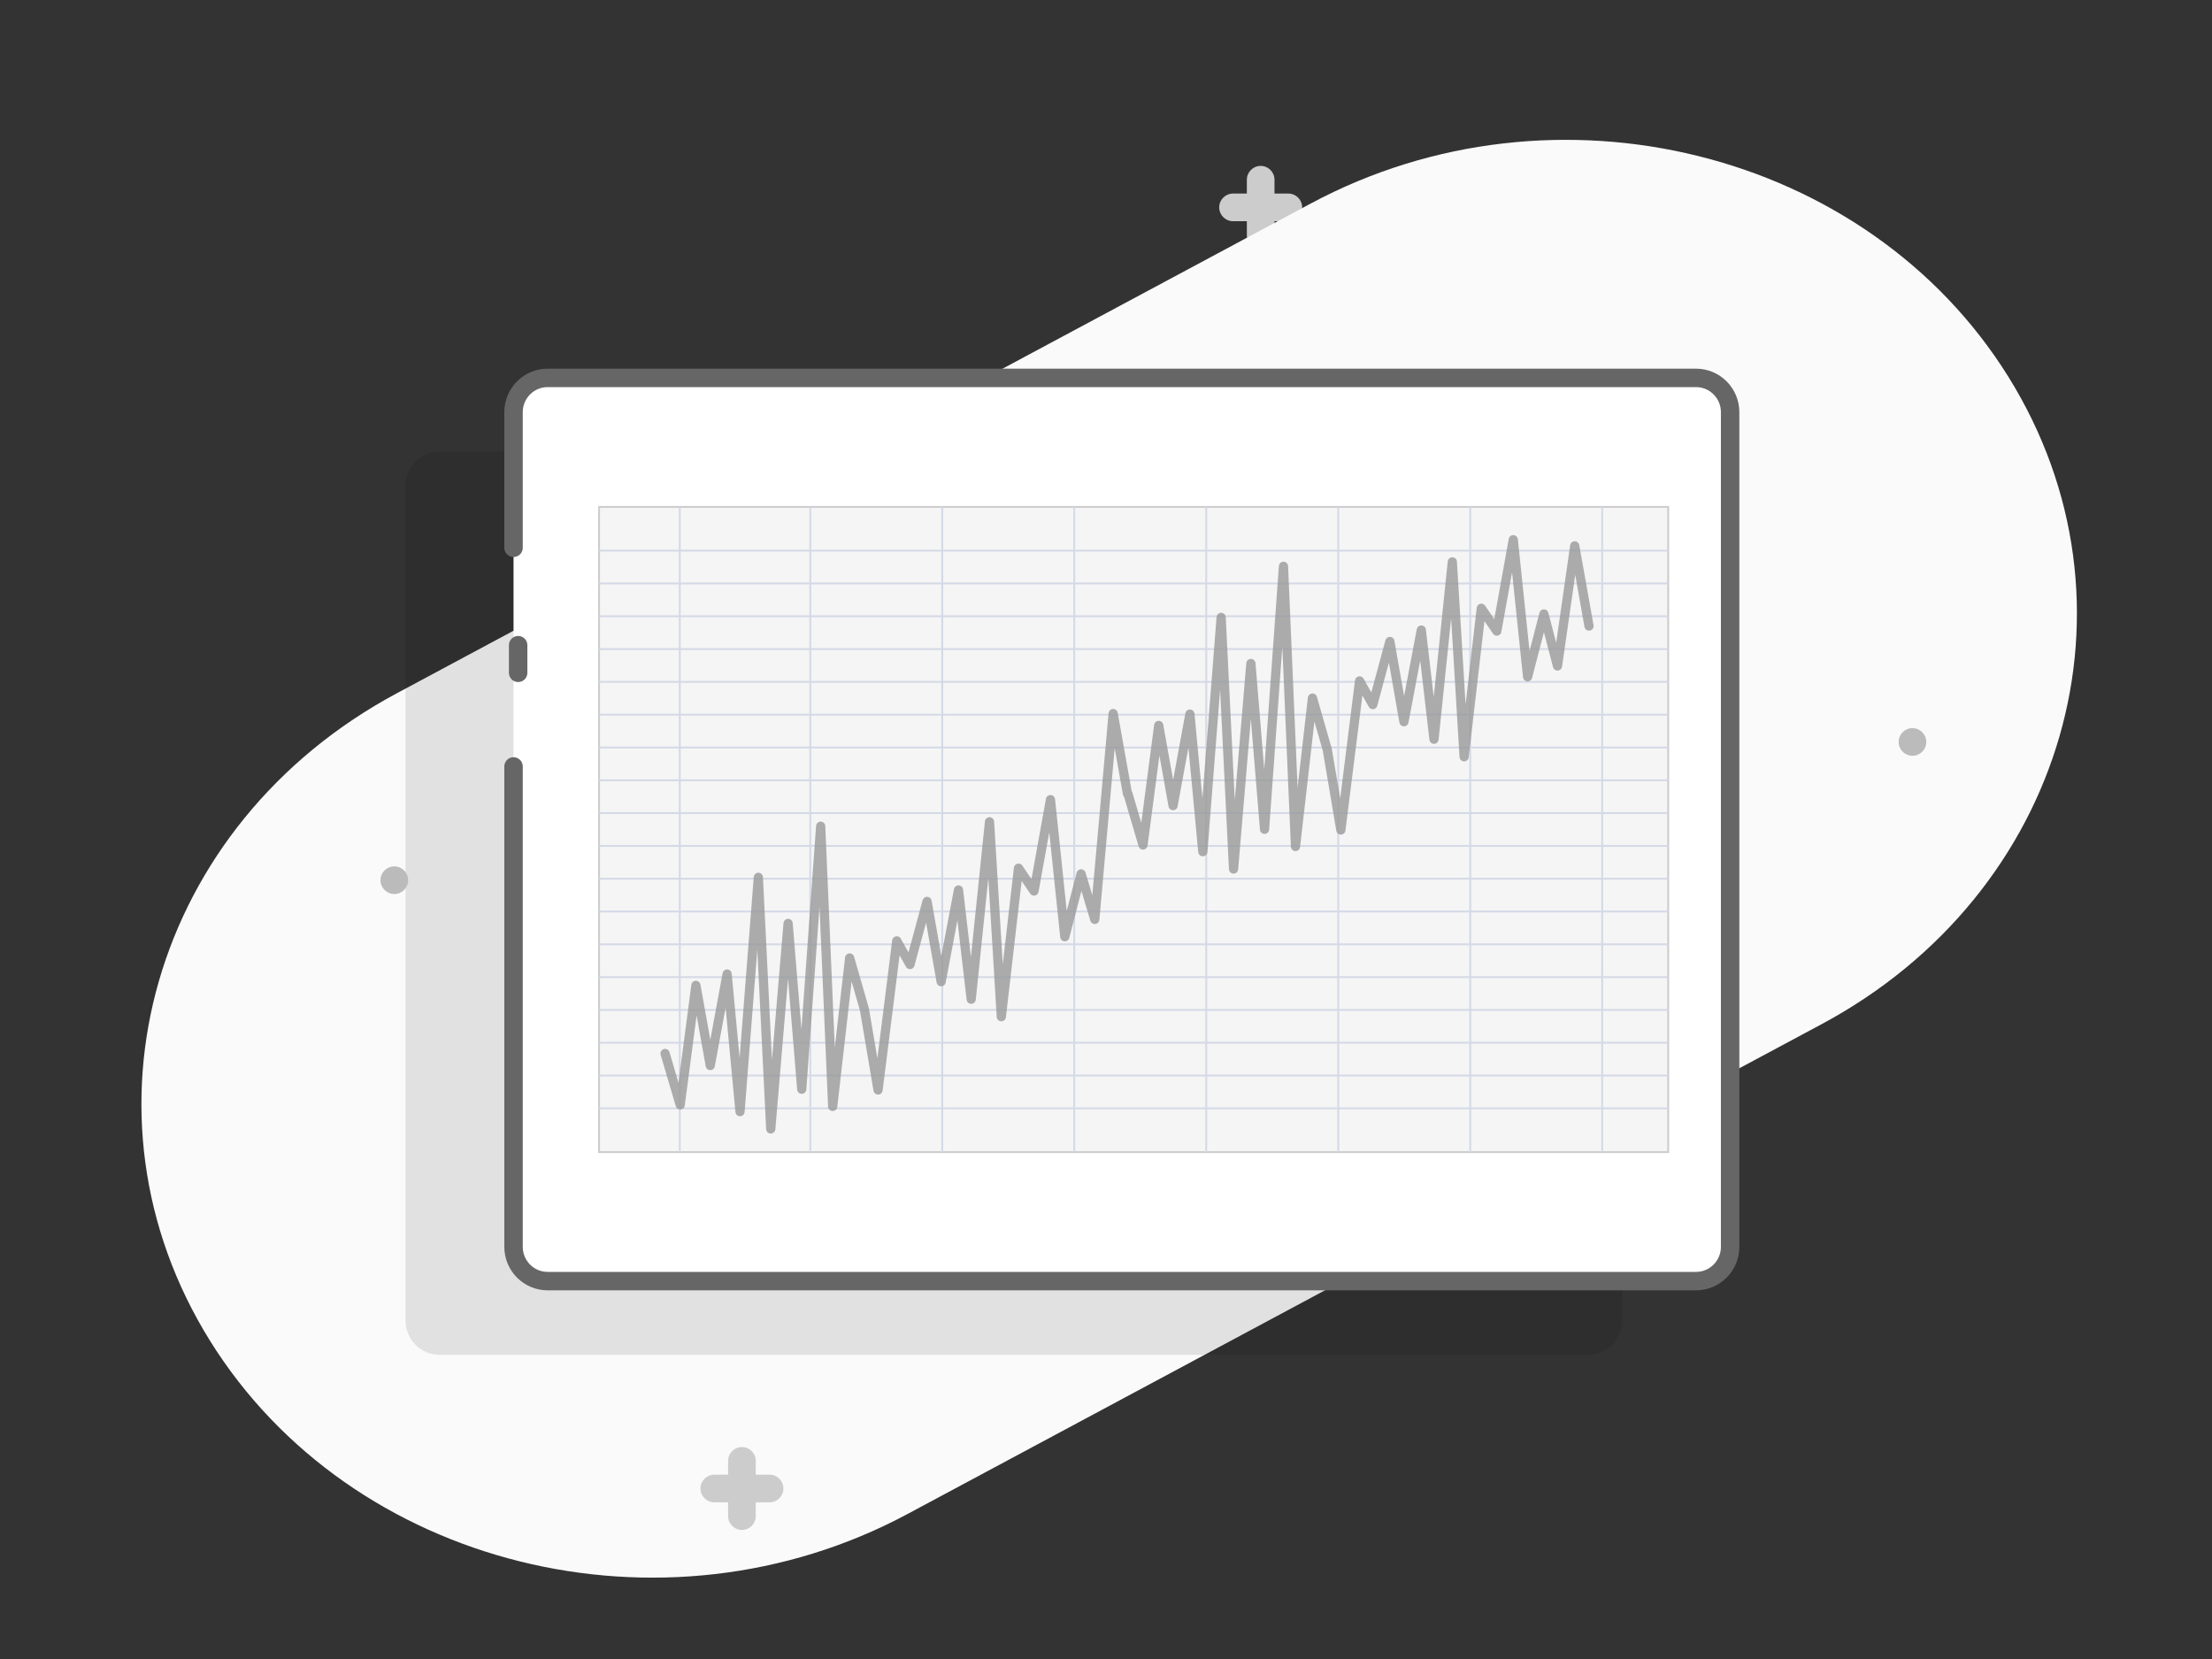 <?xml version="1.0" encoding="UTF-8"?>
<svg width="240px" height="180px" viewBox="0 0 240 180" version="1.1" xmlns="http://www.w3.org/2000/svg" xmlns:xlink="http://www.w3.org/1999/xlink">
    <rect x="0" y="0" width="240" height="180" fill="#333333" stroke="none"/>
    <!-- Generator: Sketch 63.1 (92452) - https://sketch.com -->
    <title>训练标量信息</title>
    <desc>Created with Sketch.</desc>
    <defs>
        <linearGradient x1="100%" y1="50%" x2="0%" y2="50%" id="linearGradient-1">
            <stop stop-color="#FAFAFA" offset="0%"></stop>
            <stop stop-color="#FAFAFA" offset="100%"></stop>
        </linearGradient>
    </defs>
    <g id="智能小助手" stroke="none" stroke-width="1" fill="none" fill-rule="evenodd">
        <g id="训练标量信息">
            <path d="M136.782,18 C137.611,18 138.282,18.672 138.282,19.5 L138.281,21 L139.782,21 C140.611,21 141.282,21.672 141.282,22.5 C141.282,23.328 140.611,24 139.782,24 L138.281,24 L138.282,25.5 C138.282,26.328 137.611,27 136.782,27 C135.954,27 135.282,26.328 135.282,25.5 L135.281,24 L133.782,24 C132.954,24 132.282,23.328 132.282,22.5 C132.282,21.672 132.954,21 133.782,21 L135.281,21 L135.282,19.5 C135.282,18.672 135.954,18 136.782,18 Z" id="形状结合备份" fill="#CCCCCC" transform="translate(136.782, 22.5) rotate(-360) translate(-136.782, -22.5) "></path>
            <path d="M43.053,75.22 L142.239,22.07 C168.735,7.872 202.616,16.298 217.913,40.89 C233.211,65.482 224.133,96.928 197.636,111.126 L98.45,164.276 C71.954,178.474 38.073,170.048 22.776,145.456 C7.478,120.864 16.556,89.418 43.053,75.22 Z" id="矩形" fill="url(#linearGradient-1)"></path>
            <path d="M44.5,81 L44.5,78 M44,67.434 L44,52.722 C44,50.666 45.657,49 47.701,49 L172.299,49 C174.343,49 176,50.666 176,52.722 L176,143.278 C176,145.334 174.343,147 172.299,147 L47.701,147 C45.657,147 44,145.334 44,143.278 L44,91.158 L44,91.158" id="形状" fill-opacity="0.1" fill="#000000"></path>
            <path d="M56.218,73 L56.218,70 M55.718,59.434 L55.718,44.722 C55.718,42.666 57.375,41 59.419,41 L184.017,41 C186.061,41 187.718,42.666 187.718,44.722 L187.718,135.278 C187.718,137.334 186.061,139 184.017,139 L59.419,139 C57.375,139 55.718,137.334 55.718,135.278 L55.718,83.158 L55.718,83.158" id="形状" stroke="#666666" stroke-width="2" fill="#FFFFFF" stroke-linecap="round"></path>
            <g id="编组-30" transform="translate(65, 55)">
                <rect id="矩形" stroke="#CCCCCC" stroke-width="0.2" fill="#F5F5F5" x="0" y="0" width="116" height="70"></rect>
                <line x1="0" y1="4.746" x2="116" y2="4.746" id="路径-63" stroke="#D4D9E6" stroke-width="0.2"></line>
                <line x1="0" y1="8.305" x2="116" y2="8.305" id="路径-63备份" stroke="#D4D9E6" stroke-width="0.2"></line>
                <line x1="0" y1="11.864" x2="116" y2="11.864" id="路径-63备份-2" stroke="#D4D9E6" stroke-width="0.2"></line>
                <line x1="0" y1="15.424" x2="116" y2="15.424" id="路径-63备份-3" stroke="#D4D9E6" stroke-width="0.2"></line>
                <line x1="0" y1="18.983" x2="116" y2="18.983" id="路径-63备份-4" stroke="#D4D9E6" stroke-width="0.2"></line>
                <line x1="0" y1="22.542" x2="116" y2="22.542" id="路径-63备份-5" stroke="#D4D9E6" stroke-width="0.2"></line>
                <line x1="0" y1="26.102" x2="116" y2="26.102" id="路径-63备份-6" stroke="#D4D9E6" stroke-width="0.2"></line>
                <line x1="0" y1="29.661" x2="116" y2="29.661" id="路径-63备份-7" stroke="#D4D9E6" stroke-width="0.2"></line>
                <line x1="0" y1="33.22" x2="116" y2="33.22" id="路径-63备份-8" stroke="#D4D9E6" stroke-width="0.2"></line>
                <line x1="0" y1="36.78" x2="116" y2="36.78" id="路径-63备份-9" stroke="#D4D9E6" stroke-width="0.2"></line>
                <line x1="0" y1="40.339" x2="116" y2="40.339" id="路径-63备份-10" stroke="#D4D9E6" stroke-width="0.2"></line>
                <line x1="0" y1="43.898" x2="116" y2="43.898" id="路径-63备份-11" stroke="#D4D9E6" stroke-width="0.2"></line>
                <line x1="0" y1="47.458" x2="116" y2="47.458" id="路径-63备份-12" stroke="#D4D9E6" stroke-width="0.2"></line>
                <line x1="0" y1="51.017" x2="116" y2="51.017" id="路径-63备份-13" stroke="#D4D9E6" stroke-width="0.2"></line>
                <line x1="0" y1="54.576" x2="116" y2="54.576" id="路径-63备份-14" stroke="#D4D9E6" stroke-width="0.2"></line>
                <line x1="0" y1="58.136" x2="116" y2="58.136" id="路径-63备份-15" stroke="#D4D9E6" stroke-width="0.2"></line>
                <line x1="0" y1="61.695" x2="116" y2="61.695" id="路径-63备份-16" stroke="#D4D9E6" stroke-width="0.2"></line>
                <line x1="0" y1="65.254" x2="116" y2="65.254" id="路径-63备份-17" stroke="#D4D9E6" stroke-width="0.2"></line>
                <line x1="8.755" y1="8.37871439e-15" x2="8.755" y2="70" id="路径-64" stroke="#D4D9E6" stroke-width="0.2"></line>
                <line x1="22.914" y1="8.37871439e-15" x2="22.914" y2="70" id="路径-64备份" stroke="#D4D9E6" stroke-width="0.2"></line>
                <line x1="37.235" y1="8.37871439e-15" x2="37.235" y2="70" id="路径-64备份-2" stroke="#D4D9E6" stroke-width="0.2"></line>
                <line x1="51.556" y1="8.37871439e-15" x2="51.556" y2="70" id="路径-64备份-3" stroke="#D4D9E6" stroke-width="0.2"></line>
                <line x1="65.877" y1="8.37871439e-15" x2="65.877" y2="70" id="路径-64备份-4" stroke="#D4D9E6" stroke-width="0.2"></line>
                <line x1="80.198" y1="8.37871439e-15" x2="80.198" y2="70" id="路径-64备份-5" stroke="#D4D9E6" stroke-width="0.2"></line>
                <line x1="94.519" y1="8.37871439e-15" x2="94.519" y2="70" id="路径-64备份-6" stroke="#D4D9E6" stroke-width="0.2"></line>
                <line x1="108.84" y1="8.37871439e-15" x2="108.84" y2="70" id="路径-64备份-7" stroke="#D4D9E6" stroke-width="0.2"></line>
                <polyline id="路径-34" stroke="#999999" opacity="0.8" stroke-linecap="round" stroke-linejoin="round" points="107.407 12.925 105.857 4.225 103.987 17.255 102.513 11.615 100.744 18.433 99.189 3.559 97.402 13.472 95.721 10.995 93.857 27.111 92.576 5.962 90.588 25.21 89.21 13.36 87.327 23.307 85.799 14.599 83.947 21.447 82.513 18.881 80.481 35.058 79.007 26.33 77.401 20.738 75.56 36.845 74.257 6.441 72.202 34.977 70.722 16.988 68.84 39.287 67.494 11.986 65.505 37.41 64.104 22.48 62.277 32.407 60.719 23.71 59.015 36.68 57.374 31.101 57.328 31.118 55.777 22.418 53.782 44.757 52.299 39.817 50.53 46.635 48.975 31.761 47.189 41.674 45.507 39.197 43.643 55.313 42.362 34.164 40.374 53.413 38.996 41.562 37.113 51.509 35.585 42.801 33.733 49.649 32.299 47.083 30.267 63.26 28.793 54.532 27.187 48.94 25.346 65.047 24.043 34.643 21.988 63.179 20.508 45.19 18.626 67.489 17.28 40.188 15.291 65.612 13.89 50.682 12.063 60.609 10.505 51.912 8.801 64.882 7.16 59.303"></polyline>
            </g>
            <path d="M80.5,157 C81.328,157 82,157.672 82,158.5 L81.999,160 L83.5,160 C84.328,160 85,160.672 85,161.5 C85,162.328 84.328,163 83.5,163 L81.999,163 L82,164.5 C82,165.328 81.328,166 80.5,166 C79.672,166 79,165.328 79,164.5 L78.999,163 L77.5,163 C76.672,163 76,162.328 76,161.5 C76,160.672 76.672,160 77.5,160 L78.999,160 L79,158.5 C79,157.672 79.672,157 80.5,157 Z" id="形状结合" fill="#CCCCCC" transform="translate(80.5, 161.5) rotate(-360) translate(-80.5, -161.5) "></path>
            <circle id="椭圆形" fill="#BBBBBB" cx="42.782" cy="95.5" r="1.5"></circle>
            <circle id="椭圆形备份" fill="#BBBBBB" cx="207.5" cy="80.5" r="1.5"></circle>
        </g>
    </g>
</svg>